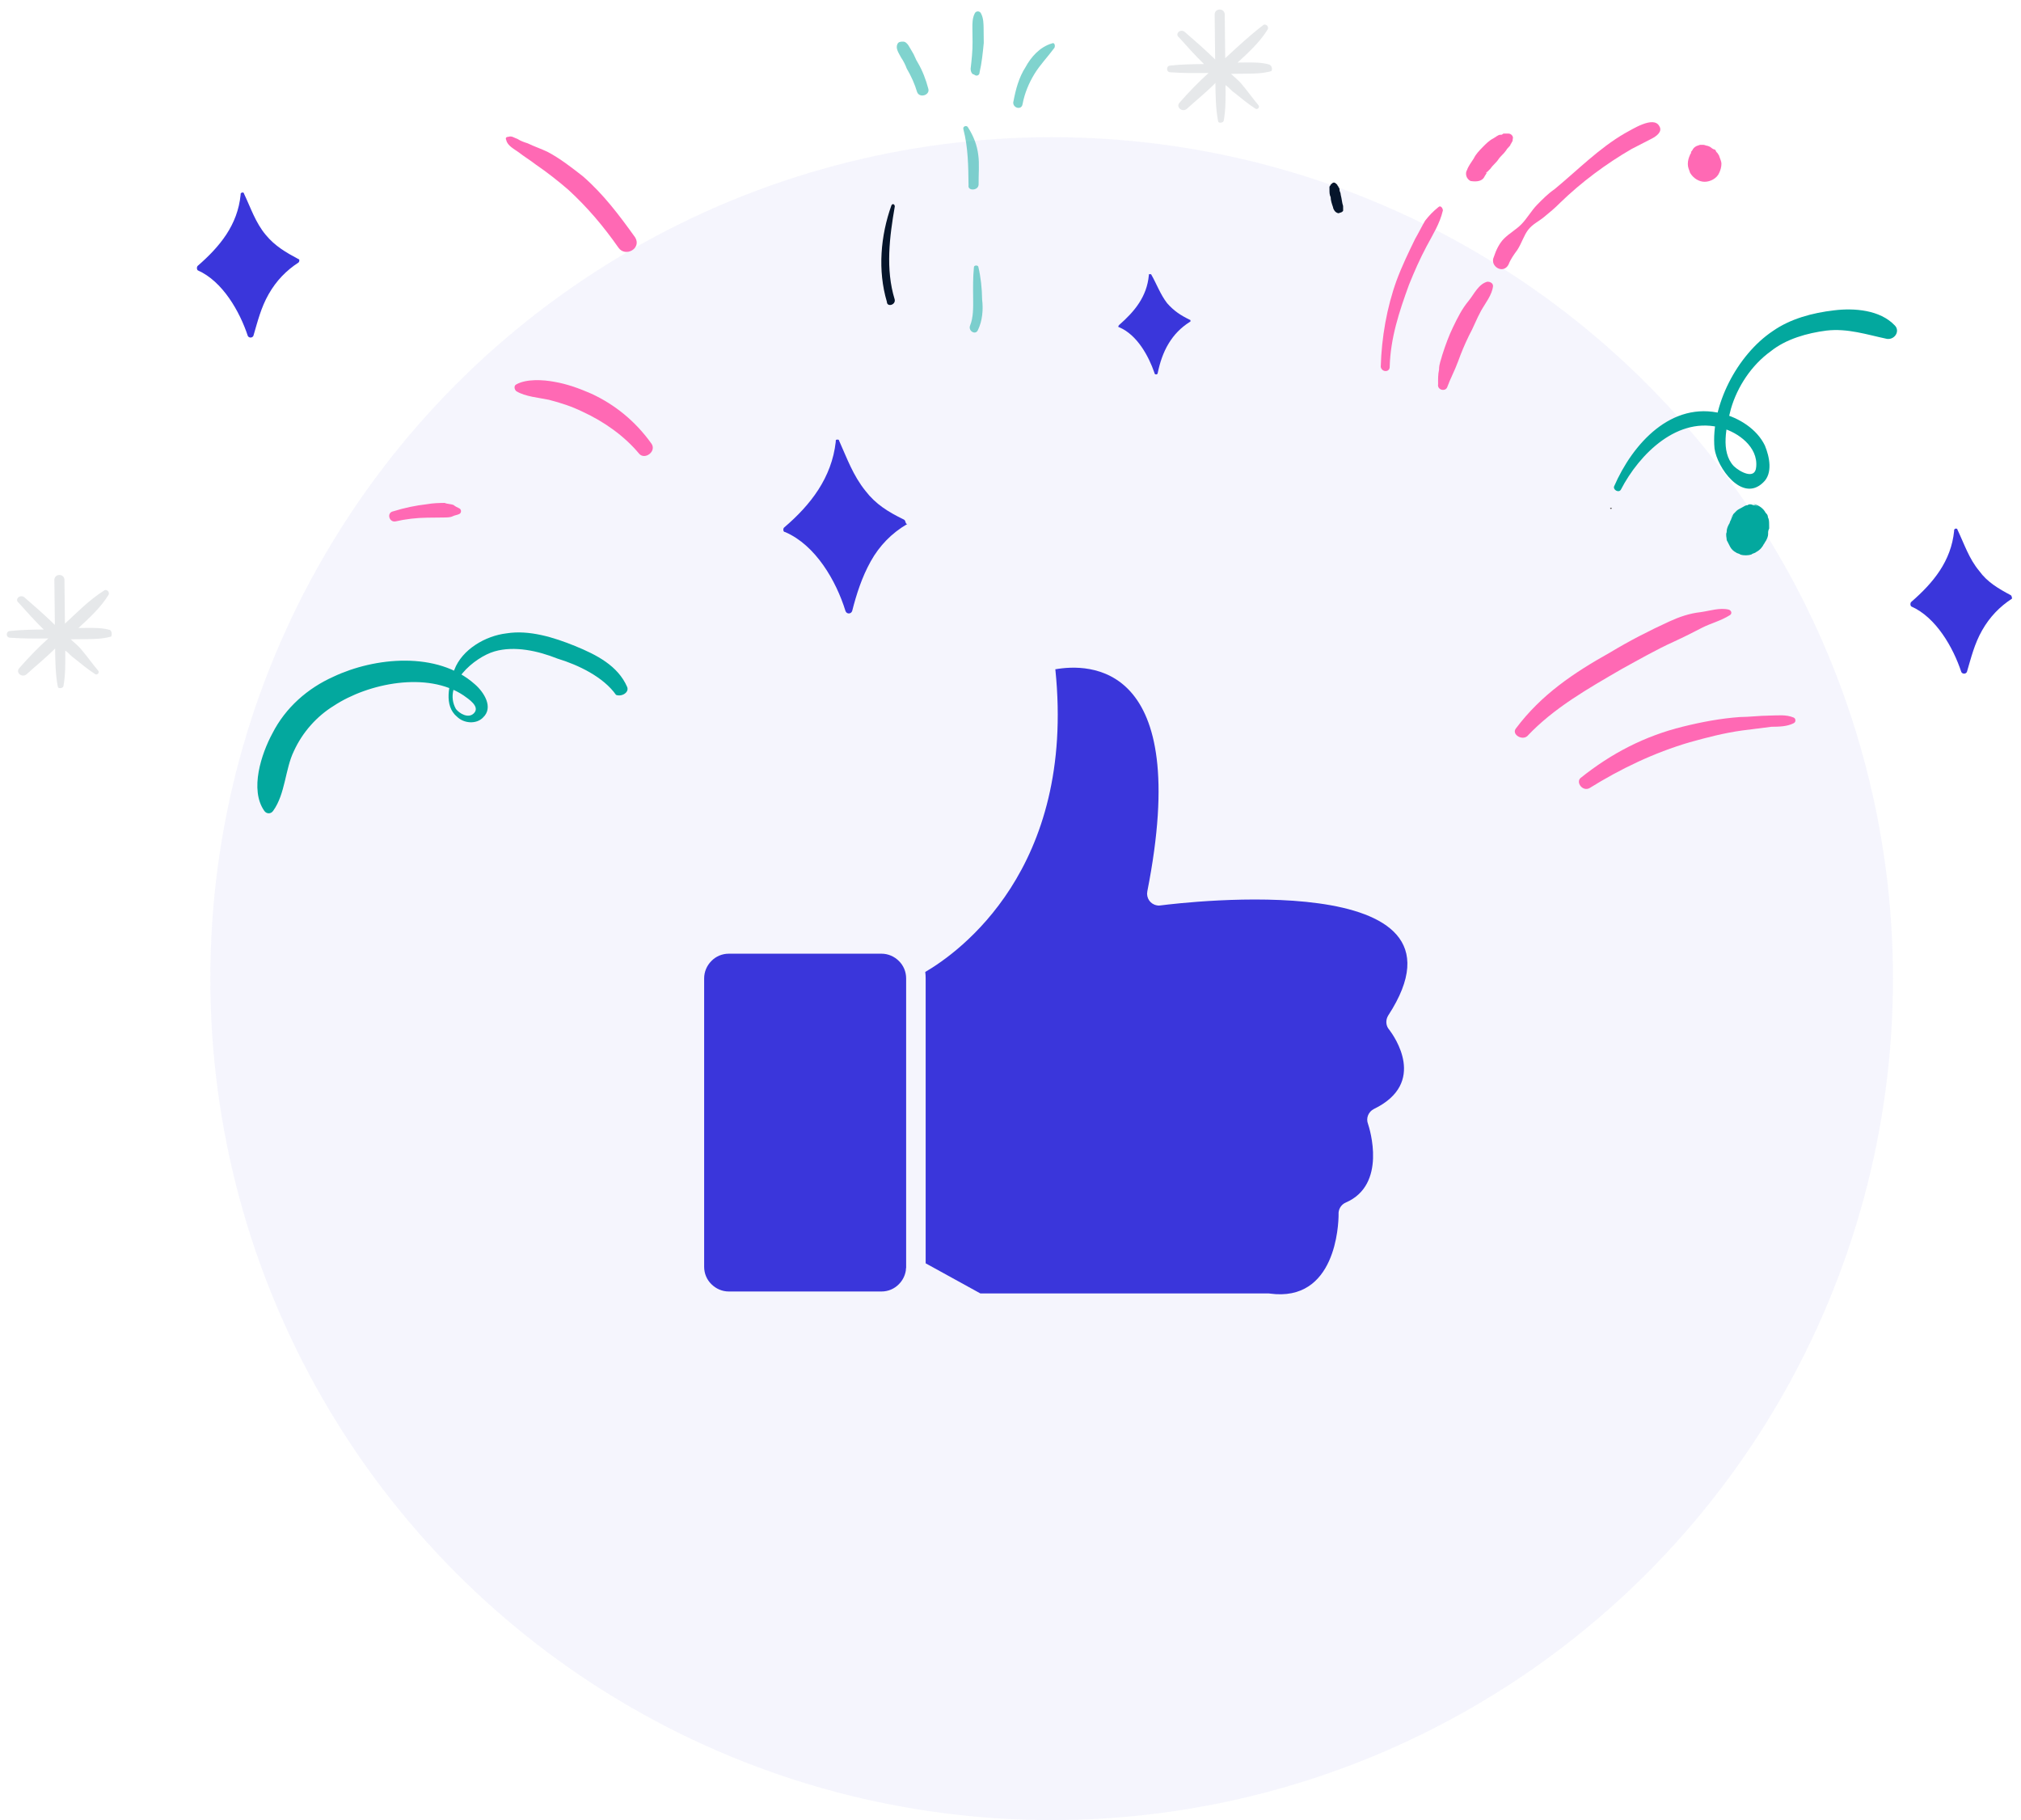 <svg width="221" height="199" viewBox="0 0 221 199" fill="none" xmlns="http://www.w3.org/2000/svg">
<circle opacity="0.05" cx="115" cy="107" r="92" fill="#3A36DB"/>
<path fill-rule="evenodd" clip-rule="evenodd" d="M115.407 73.211C117.646 95.044 104.814 104.15 101.178 106.268C101.208 106.494 101.223 106.734 101.223 106.975V138.124L107.203 141.415H138.653C138.713 141.415 138.788 141.415 138.848 141.43C146.091 142.421 146.376 133.856 146.376 132.79C146.331 132.249 146.632 131.708 147.158 131.482C151.696 129.529 149.772 123.398 149.592 122.872C149.352 122.256 149.637 121.55 150.238 121.25C156.128 118.395 152.417 113.256 151.936 112.609C151.545 112.189 151.485 111.543 151.801 111.032C162.469 94.668 129.141 98.71 127.008 98.981C126.842 99.011 126.662 99.026 126.482 98.981C125.776 98.846 125.325 98.169 125.46 97.463C130.434 72.264 118.969 72.535 115.377 73.181L115.407 73.211Z" fill="#3A36DB"/>
<path fill-rule="evenodd" clip-rule="evenodd" d="M99.088 138.5V106.975C99.088 106.224 98.788 105.548 98.292 105.067C97.796 104.571 97.12 104.271 96.384 104.271H79.705C78.953 104.271 78.277 104.571 77.796 105.067C77.3 105.563 77 106.239 77 106.975V138.5C77 139.251 77.3 139.928 77.796 140.408C78.292 140.904 78.968 141.205 79.705 141.205H96.384C97.135 141.205 97.811 140.904 98.292 140.408C98.698 140.003 98.968 139.477 99.058 138.891C99.058 138.801 99.058 138.695 99.088 138.605C99.088 138.575 99.088 138.53 99.088 138.5Z" fill="#3A36DB"/>
<path opacity="0.1" d="M138.767 7.048C137.907 6.812 137.049 6.822 136.069 6.833C135.824 6.835 135.579 6.838 135.333 6.841C136.547 5.725 137.76 4.609 138.603 3.251C138.844 2.881 138.349 2.519 138.107 2.767C136.649 3.886 135.314 5.126 133.98 6.366C133.962 4.773 133.945 3.181 133.927 1.588C133.919 0.853 132.816 0.865 132.824 1.6C132.842 3.193 132.861 4.908 132.879 6.5C131.763 5.41 130.65 4.442 129.536 3.475C129.042 3.112 128.436 3.732 128.93 4.094C129.799 5.064 130.667 6.035 131.659 7.004C130.433 7.018 129.208 7.031 127.984 7.167C127.494 7.173 127.502 7.908 127.992 7.902C129.464 8.009 130.812 7.994 132.16 7.979C131.068 8.971 129.977 10.086 129.009 11.199C128.524 11.694 129.266 12.299 129.752 11.926C130.844 10.934 131.938 10.064 132.907 9.073C132.922 10.421 132.938 11.891 133.198 13.235C133.201 13.48 133.691 13.475 133.811 13.229C134.043 12.001 134.028 10.653 134.013 9.306C134.383 9.547 134.632 9.912 135.002 10.152C135.745 10.757 136.487 11.361 137.227 11.843C137.475 12.085 137.839 11.714 137.591 11.472C136.97 10.743 136.472 10.014 135.851 9.285C135.478 8.799 134.983 8.437 134.612 8.074C135.224 8.067 135.715 8.062 136.327 8.055C137.308 8.044 138.043 8.036 139.021 7.78C139.142 7.656 139.136 7.166 138.767 7.048Z" fill="#06152B"/>
<path opacity="0.1" d="M12.011 68.87C11.15 68.634 10.293 68.644 9.312 68.654C9.067 68.657 8.822 68.66 8.577 68.663C9.79 67.546 11.004 66.43 11.846 65.073C12.087 64.703 11.593 64.341 11.351 64.589C9.769 65.587 8.436 66.949 7.101 68.189C7.083 66.596 7.066 65.004 7.048 63.411C7.04 62.676 5.937 62.688 5.945 63.423C5.963 65.016 5.982 66.731 6 68.324C4.885 67.233 3.771 66.266 2.657 65.298C2.163 64.936 1.557 65.555 2.051 65.917C2.92 66.888 3.788 67.858 4.78 68.827C3.554 68.841 2.329 68.854 1.105 68.99C0.615 68.996 0.623 69.731 1.113 69.726C2.585 69.832 3.933 69.817 5.281 69.802C4.189 70.794 3.098 71.909 2.13 73.022C1.645 73.518 2.387 74.122 2.873 73.749C3.965 72.757 5.059 71.887 6.028 70.896C6.043 72.244 6.059 73.714 6.319 75.059C6.322 75.304 6.812 75.298 6.932 75.052C7.164 73.824 7.149 72.477 7.134 71.129C7.504 71.37 7.753 71.735 8.124 71.976C8.866 72.58 9.608 73.184 10.348 73.666C10.596 73.909 10.96 73.537 10.712 73.295C10.091 72.567 9.593 71.837 8.972 71.109C8.599 70.623 8.105 70.261 7.733 69.897C8.346 69.89 8.836 69.885 9.448 69.878C10.429 69.867 11.164 69.859 12.142 69.603C12.263 69.479 12.257 68.989 12.011 68.87Z" fill="#06152B"/>
<path d="M32.642 28.332C31.285 27.612 30.052 26.891 29.058 25.677C27.94 24.341 27.432 22.754 26.68 21.17C26.68 21.17 26.678 21.047 26.556 21.049L26.433 21.05C26.433 21.05 26.433 21.05 26.312 21.174C26.312 21.174 26.312 21.174 26.313 21.297C25.982 24.608 24.047 26.957 21.62 29.067C21.498 29.191 21.501 29.436 21.625 29.557C24.335 30.752 26.209 34.04 27.097 36.725C27.222 36.969 27.59 36.965 27.71 36.718C28.182 35.12 28.534 33.646 29.375 32.167C30.216 30.687 31.307 29.572 32.646 28.7C32.767 28.576 32.764 28.331 32.642 28.332Z" fill="#3A36DB"/>
<path d="M219.894 65.081C218.538 64.361 217.304 63.639 216.433 62.424C215.315 61.089 214.807 59.501 214.054 57.917C214.054 57.917 214.053 57.794 213.931 57.796L213.808 57.797C213.808 57.797 213.808 57.797 213.687 57.921C213.687 57.921 213.687 57.921 213.688 58.044C213.357 61.355 211.422 63.705 208.995 65.814C208.873 65.938 208.876 66.183 209 66.304C211.71 67.499 213.584 70.787 214.472 73.472C214.597 73.716 214.965 73.712 215.085 73.466C215.557 71.868 215.909 70.393 216.75 68.914C217.592 67.434 218.682 66.32 220.021 65.447C220.021 65.447 220.018 65.202 219.894 65.081Z" fill="#3A36DB"/>
<path d="M130.094 34.957C129.109 34.477 128.368 33.996 127.623 33.146C126.877 32.174 126.497 31.076 125.872 29.98C125.872 29.98 125.872 29.98 125.75 29.982L125.627 29.983C125.627 29.983 125.627 29.983 125.628 30.105C125.409 32.436 124.079 34.043 122.38 35.532C122.258 35.656 122.26 35.779 122.382 35.777C124.352 36.613 125.604 38.927 126.237 40.758C126.239 41.003 126.607 40.999 126.604 40.754C126.837 39.648 127.193 38.542 127.794 37.555C128.396 36.568 129.123 35.825 130.097 35.202C130.22 35.2 130.217 34.955 130.094 34.957Z" fill="#3A36DB"/>
<path d="M98.839 56.805C97.114 55.966 95.757 55.124 94.637 53.666C93.27 51.966 92.637 50.135 91.758 48.185C91.758 48.185 91.756 48.062 91.634 48.063L91.511 48.065C91.511 48.065 91.389 48.066 91.39 48.189L91.391 48.311C90.945 52.237 88.649 55.203 85.735 57.685C85.614 57.809 85.618 58.177 85.863 58.174C89.188 59.607 91.437 63.503 92.454 66.8C92.581 67.166 93.071 67.16 93.19 66.792C93.659 64.949 94.252 63.104 95.213 61.378C96.174 59.652 97.507 58.29 99.212 57.291C98.967 57.294 99.085 56.925 98.839 56.805Z" fill="#3A36DB"/>
<path d="M69.452 25.951C67.71 23.52 65.968 21.211 63.741 19.275C62.504 18.309 61.268 17.343 59.912 16.622C59.173 16.263 58.435 16.026 57.695 15.667C57.326 15.548 56.958 15.43 56.587 15.189C56.218 15.071 55.97 14.828 55.604 14.955C55.359 14.958 55.238 15.082 55.363 15.325C55.492 15.936 56.232 16.296 56.726 16.658C57.344 17.141 57.961 17.502 58.579 17.985C59.814 18.829 61.05 19.795 62.164 20.763C64.269 22.7 66.008 24.764 67.626 27.074C68.374 28.168 70.201 27.168 69.452 25.951Z" fill="#FF69B4"/>
<path d="M68.579 75.103C67.573 72.786 65.231 71.587 62.892 70.633C60.553 69.678 57.847 68.851 55.4 69.246C53.075 69.516 50.518 71.015 49.684 73.23C49.089 74.829 48.502 77.163 49.987 78.372C50.73 79.099 52.079 79.206 52.806 78.463C54.02 77.347 52.898 75.644 51.908 74.798C47.823 71.167 40.968 71.856 36.457 73.989C33.652 75.245 31.224 77.355 29.785 80.189C28.584 82.407 27.279 86.342 28.898 88.652C29.147 89.017 29.638 89.012 29.879 88.641C31.206 86.789 31.176 84.094 32.135 82.123C33.092 80.029 34.666 78.297 36.492 77.174C40.264 74.682 46.745 73.385 50.696 76.036C51.19 76.398 52.548 77.241 51.821 77.984C51.215 78.603 50.228 78.002 49.855 77.516C48.354 74.837 51.875 71.858 54.074 71.221C56.273 70.584 58.853 71.168 60.946 72.002C63.282 72.711 65.993 74.029 67.363 75.974C67.978 76.212 68.831 75.713 68.579 75.103Z" fill="#03A89E"/>
<path d="M176.16 55.642C176.282 55.641 176.281 55.518 176.158 55.52C176.036 55.521 176.037 55.643 176.16 55.642Z" fill="#3F3937"/>
<path d="M177.24 53.547C179.28 49.604 183.523 45.391 188.318 46.808C190.039 47.279 192.263 48.847 192.042 51.055C191.936 52.526 190.209 51.565 189.59 50.96C188.102 49.383 188.806 46.558 189.275 44.715C189.983 42.256 191.551 39.911 193.618 38.418C195.318 37.051 197.64 36.413 199.72 36.145C202.046 35.874 204.137 36.586 206.348 37.052C207.207 37.165 207.809 36.178 207.19 35.572C205.578 33.875 202.757 33.661 200.554 33.931C198.228 34.201 195.784 34.841 193.838 36.21C189.945 38.826 187.066 44.372 187.485 49.023C187.753 51.102 190.492 54.993 192.796 52.762C193.888 51.77 193.5 49.936 192.996 48.717C192.118 46.889 190.144 45.685 188.3 45.215C182.77 43.807 178.532 48.509 176.501 53.188C176.382 53.556 176.999 53.917 177.24 53.547Z" fill="#03A89E"/>
<path d="M71.225 48.487C69.482 46.056 67.256 44.243 64.669 43.046C63.314 42.449 61.961 41.973 60.61 41.743C59.382 41.512 57.543 41.41 56.447 42.035C56.203 42.16 56.207 42.527 56.455 42.77C57.442 43.371 58.914 43.477 60.019 43.71C61.371 44.063 62.478 44.418 63.711 45.017C66.051 46.094 68.274 47.662 69.889 49.604C70.51 50.333 71.847 49.337 71.225 48.487Z" fill="#FF69B4"/>
<path d="M43.256 57.006C44.356 56.749 45.58 56.613 46.683 56.601C47.295 56.594 47.908 56.587 48.521 56.58C48.889 56.576 49.256 56.572 49.5 56.447C49.744 56.322 49.989 56.319 50.232 56.194C50.476 56.069 50.472 55.701 50.226 55.581C49.979 55.461 49.733 55.342 49.609 55.221C49.362 55.101 48.872 55.106 48.626 54.986C48.013 54.993 47.4 55 46.666 55.13C45.442 55.267 44.22 55.525 42.998 55.906C42.264 56.037 42.522 57.137 43.256 57.006Z" fill="#FF69B4"/>
<path d="M173.803 86.176C177.211 84.055 180.868 82.299 184.777 81.153C186.61 80.643 188.565 80.131 190.523 79.865C191.625 79.73 192.604 79.597 193.705 79.462C194.563 79.452 195.421 79.443 196.152 79.067C196.396 78.942 196.392 78.574 196.145 78.455C195.283 78.097 194.427 78.229 193.447 78.239C192.344 78.252 191.365 78.385 190.262 78.397C188.18 78.543 186.101 78.933 184.023 79.447C179.868 80.473 176.212 82.351 172.81 85.084C172.326 85.58 173.072 86.552 173.803 86.176Z" fill="#FF69B4"/>
<path d="M166.999 80.493C169.906 77.397 173.682 75.273 177.335 73.149C179.162 72.149 181.111 71.025 183.062 70.145C184.159 69.643 185.134 69.142 186.109 68.641C187.084 68.141 188.184 67.883 189.158 67.26C189.402 67.135 189.397 66.767 189.028 66.649C188.045 66.415 186.947 66.794 185.968 66.928C184.744 67.064 183.645 67.444 182.547 67.946C180.352 68.95 178.159 70.077 176.089 71.325C172.07 73.575 168.542 75.942 165.764 79.649C165.281 80.267 166.392 80.989 166.999 80.493Z" fill="#FF69B4"/>
<path d="M146.87 22.519C146.744 22.153 146.739 21.785 146.611 21.297C146.609 21.052 146.485 20.931 146.483 20.808C146.482 20.686 146.481 20.563 146.357 20.442C146.356 20.32 146.233 20.321 146.232 20.198C146.108 20.077 145.984 19.956 145.861 19.957C145.739 19.959 145.618 20.083 145.496 20.206C145.498 20.329 145.375 20.33 145.377 20.453C145.378 20.575 145.379 20.698 145.381 20.82C145.383 21.065 145.386 21.31 145.511 21.554C145.515 21.922 145.642 22.288 145.769 22.654L145.767 22.531L145.769 22.654C145.77 22.776 145.895 23.02 146.019 23.141C146.143 23.262 146.389 23.382 146.511 23.258C146.633 23.257 146.877 23.132 146.876 23.009C146.876 23.009 146.873 22.764 146.87 22.519Z" fill="#06152B"/>
<path d="M151.967 40.105C152.054 36.919 153.003 34.09 154.074 31.138C154.67 29.661 155.268 28.307 155.988 26.951C156.708 25.595 157.431 24.485 157.783 23.011C157.78 22.765 157.531 22.401 157.289 22.648C156.681 23.145 156.318 23.517 155.834 24.135C155.474 24.751 155.114 25.491 154.753 26.107C154.034 27.585 153.315 29.064 152.72 30.663C151.65 33.615 151.074 36.929 150.987 40.116C151.116 40.727 151.974 40.718 151.967 40.105Z" fill="#FF69B4"/>
<path d="M162.277 19.408C162.397 19.162 162.518 19.038 162.638 18.792C162.638 18.792 162.639 18.914 162.517 18.916C162.517 18.916 162.516 18.793 162.638 18.792L162.759 18.668C162.88 18.544 162.88 18.544 163.002 18.42C163.243 18.05 163.608 17.801 163.849 17.43C164.09 17.06 164.455 16.811 164.696 16.441C164.815 16.195 165.059 16.069 165.179 15.823C165.178 15.7 165.3 15.699 165.299 15.577C165.42 15.453 165.419 15.33 165.417 15.208C165.537 14.961 165.288 14.597 164.92 14.601C164.798 14.602 164.675 14.603 164.43 14.606C164.308 14.607 164.309 14.73 164.186 14.731C164.186 14.731 164.186 14.731 164.064 14.733C164.186 14.731 164.186 14.731 164.064 14.733C163.819 14.736 163.576 14.983 163.333 15.108C162.845 15.359 162.482 15.73 162.118 16.102C161.755 16.474 161.391 16.845 161.151 17.338C160.91 17.708 160.548 18.202 160.43 18.571C160.189 18.941 160.318 19.552 160.811 19.792C161.547 19.906 162.036 19.779 162.277 19.408Z" fill="#FF69B4"/>
<path d="M158.243 42.364C158.6 41.38 159.08 40.517 159.437 39.533C159.794 38.548 160.152 37.687 160.631 36.701C161.112 35.838 161.469 34.854 161.949 33.991C162.43 33.128 163.156 32.263 163.267 31.281C163.263 30.914 162.894 30.795 162.649 30.798C161.672 31.054 161.194 32.162 160.589 32.904C159.863 33.77 159.384 34.755 158.905 35.74C158.426 36.726 158.069 37.71 157.713 38.817C157.596 39.308 157.357 39.801 157.363 40.413C157.246 40.905 157.253 41.517 157.259 42.007C157.143 42.621 158.003 42.856 158.243 42.364Z" fill="#FF69B4"/>
<path d="M164.956 28.935C165.194 28.32 165.556 27.826 165.919 27.332C166.401 26.591 166.636 25.731 167.119 25.113C167.603 24.495 168.213 24.243 168.82 23.747C169.427 23.25 170.035 22.753 170.641 22.134C172.944 19.903 175.619 17.913 178.419 16.289C179.151 15.913 179.882 15.538 180.613 15.162C181.1 14.912 181.83 14.413 181.456 13.805C180.83 12.587 178.396 14.206 177.665 14.582C174.864 16.206 172.562 18.559 170.012 20.67C169.282 21.169 168.676 21.788 168.07 22.407C167.464 23.026 166.983 23.889 166.377 24.509C165.772 25.128 165.04 25.504 164.434 26.123C163.95 26.618 163.59 27.358 163.353 28.095C162.874 29.081 164.355 30.044 164.956 28.935Z" fill="#FF69B4"/>
<path opacity="0.5" d="M106.944 36.071C107.424 35.086 107.533 33.859 107.398 32.758C107.384 31.533 107.248 30.309 106.991 29.209C106.988 28.965 106.498 28.97 106.501 29.215C106.39 30.319 106.403 31.421 106.416 32.646C106.427 33.626 106.439 34.729 106.081 35.591C105.843 36.206 106.706 36.686 106.944 36.071Z" fill="#03A89E"/>
<g opacity="0.5">
<path d="M107.013 20.143C107.001 19.041 107.111 17.937 106.978 16.958C106.843 15.857 106.465 14.881 105.841 13.908C105.716 13.664 105.227 13.792 105.354 14.158C105.866 16.113 105.889 18.196 105.912 20.278C105.796 20.892 107.021 20.878 107.013 20.143Z" fill="#03A89E"/>
</g>
<path opacity="0.5" d="M101.503 9.667C101.247 8.69 100.869 7.714 100.369 6.862C100.12 6.497 99.992 6.008 99.743 5.644C99.494 5.279 99.24 4.546 98.75 4.552C98.505 4.555 98.26 4.557 98.14 4.804C97.9 5.296 98.274 5.782 98.524 6.27C98.773 6.634 99.024 7.122 99.15 7.488C99.65 8.34 100.027 9.193 100.282 10.048C100.535 10.781 101.756 10.399 101.503 9.667Z" fill="#03A89E"/>
<path opacity="0.5" d="M107.122 7.89C107.357 6.907 107.467 5.803 107.577 4.699C107.572 4.209 107.565 3.597 107.56 3.107C107.554 2.617 107.547 2.004 107.297 1.517C107.17 1.151 106.68 1.156 106.562 1.525C106.322 2.018 106.329 2.63 106.334 3.12C106.34 3.61 106.345 4.1 106.35 4.59C106.361 5.57 106.25 6.552 106.138 7.533C106.141 7.778 106.267 8.144 106.512 8.142C106.76 8.384 107.126 8.257 107.122 7.89Z" fill="#03A89E"/>
<path opacity="0.5" d="M111.818 11.391C112.049 10.163 112.527 9.055 113.129 8.068C113.731 7.082 114.579 6.215 115.304 5.226C115.423 4.98 115.297 4.614 115.053 4.739C113.709 5.122 112.741 6.235 112.141 7.344C111.418 8.455 111.065 9.807 110.833 11.034C110.597 11.772 111.703 12.127 111.818 11.391Z" fill="#03A89E"/>
<path d="M192.87 59.501C192.991 59.377 192.99 59.254 193.111 59.13C193.231 58.884 193.351 58.638 193.348 58.392C193.345 58.148 193.344 58.025 193.464 57.779L193.462 57.656C193.461 57.534 193.459 57.411 193.458 57.289C193.455 57.044 193.453 56.799 193.327 56.555C193.325 56.31 193.201 56.189 193.077 56.068C192.826 55.58 192.332 55.218 191.718 55.102C191.965 55.222 192.211 55.342 192.459 55.584C192.211 55.342 191.965 55.222 191.719 55.225C191.473 55.105 191.228 55.108 191.107 55.232C190.862 55.234 190.74 55.358 190.497 55.484C190.253 55.609 190.011 55.857 189.891 56.103C190.256 55.854 190.498 55.606 190.863 55.357C190.74 55.358 190.619 55.482 190.497 55.484C190.253 55.609 190.009 55.734 189.888 55.858C189.767 55.982 189.646 56.106 189.525 56.23C189.526 56.352 189.403 56.353 189.405 56.476C189.406 56.598 189.285 56.722 189.286 56.845C189.407 56.721 189.405 56.476 189.526 56.352C189.527 56.474 189.405 56.476 189.406 56.598C189.407 56.721 189.285 56.722 189.286 56.845C189.165 56.969 189.168 57.214 189.047 57.337C188.927 57.584 188.807 57.83 188.811 58.198C188.691 58.444 188.818 58.81 188.821 59.055C188.946 59.299 189.071 59.543 189.196 59.786C189.322 60.03 189.569 60.272 189.816 60.392C189.94 60.513 190.185 60.51 190.309 60.632C190.678 60.75 191.168 60.745 191.534 60.618C191.655 60.494 191.9 60.491 192.022 60.367C192.509 60.117 192.75 59.747 192.87 59.501Z" fill="#03A89E"/>
<path d="M187.988 17.04C187.986 16.917 187.864 16.918 187.862 16.796C187.739 16.675 187.615 16.554 187.613 16.431C187.613 16.431 187.489 16.31 187.367 16.311C187.12 16.192 187.119 16.069 186.75 15.951C186.628 15.952 186.381 15.832 186.259 15.834C186.136 15.835 185.891 15.838 185.891 15.838L185.525 15.964C185.281 16.089 185.16 16.213 185.04 16.46C184.919 16.584 184.919 16.584 184.92 16.706C184.921 16.828 184.799 16.83 184.8 16.952C184.68 17.199 184.562 17.568 184.566 17.935C184.57 18.303 184.695 18.546 184.822 18.912C185.196 19.521 185.813 19.882 186.426 19.875C187.039 19.868 187.77 19.492 188.008 18.877C188.128 18.631 188.246 18.262 188.242 17.894C188.24 17.649 188.114 17.406 187.988 17.04Z" fill="#FF69B4"/>
<path d="M97.837 32.742C96.82 29.445 97.271 25.887 97.847 22.573C97.844 22.328 97.598 22.208 97.478 22.454C96.289 25.776 95.964 29.577 96.982 32.997C96.989 33.609 97.966 33.353 97.837 32.742Z" fill="#06152B"/>
</svg>
